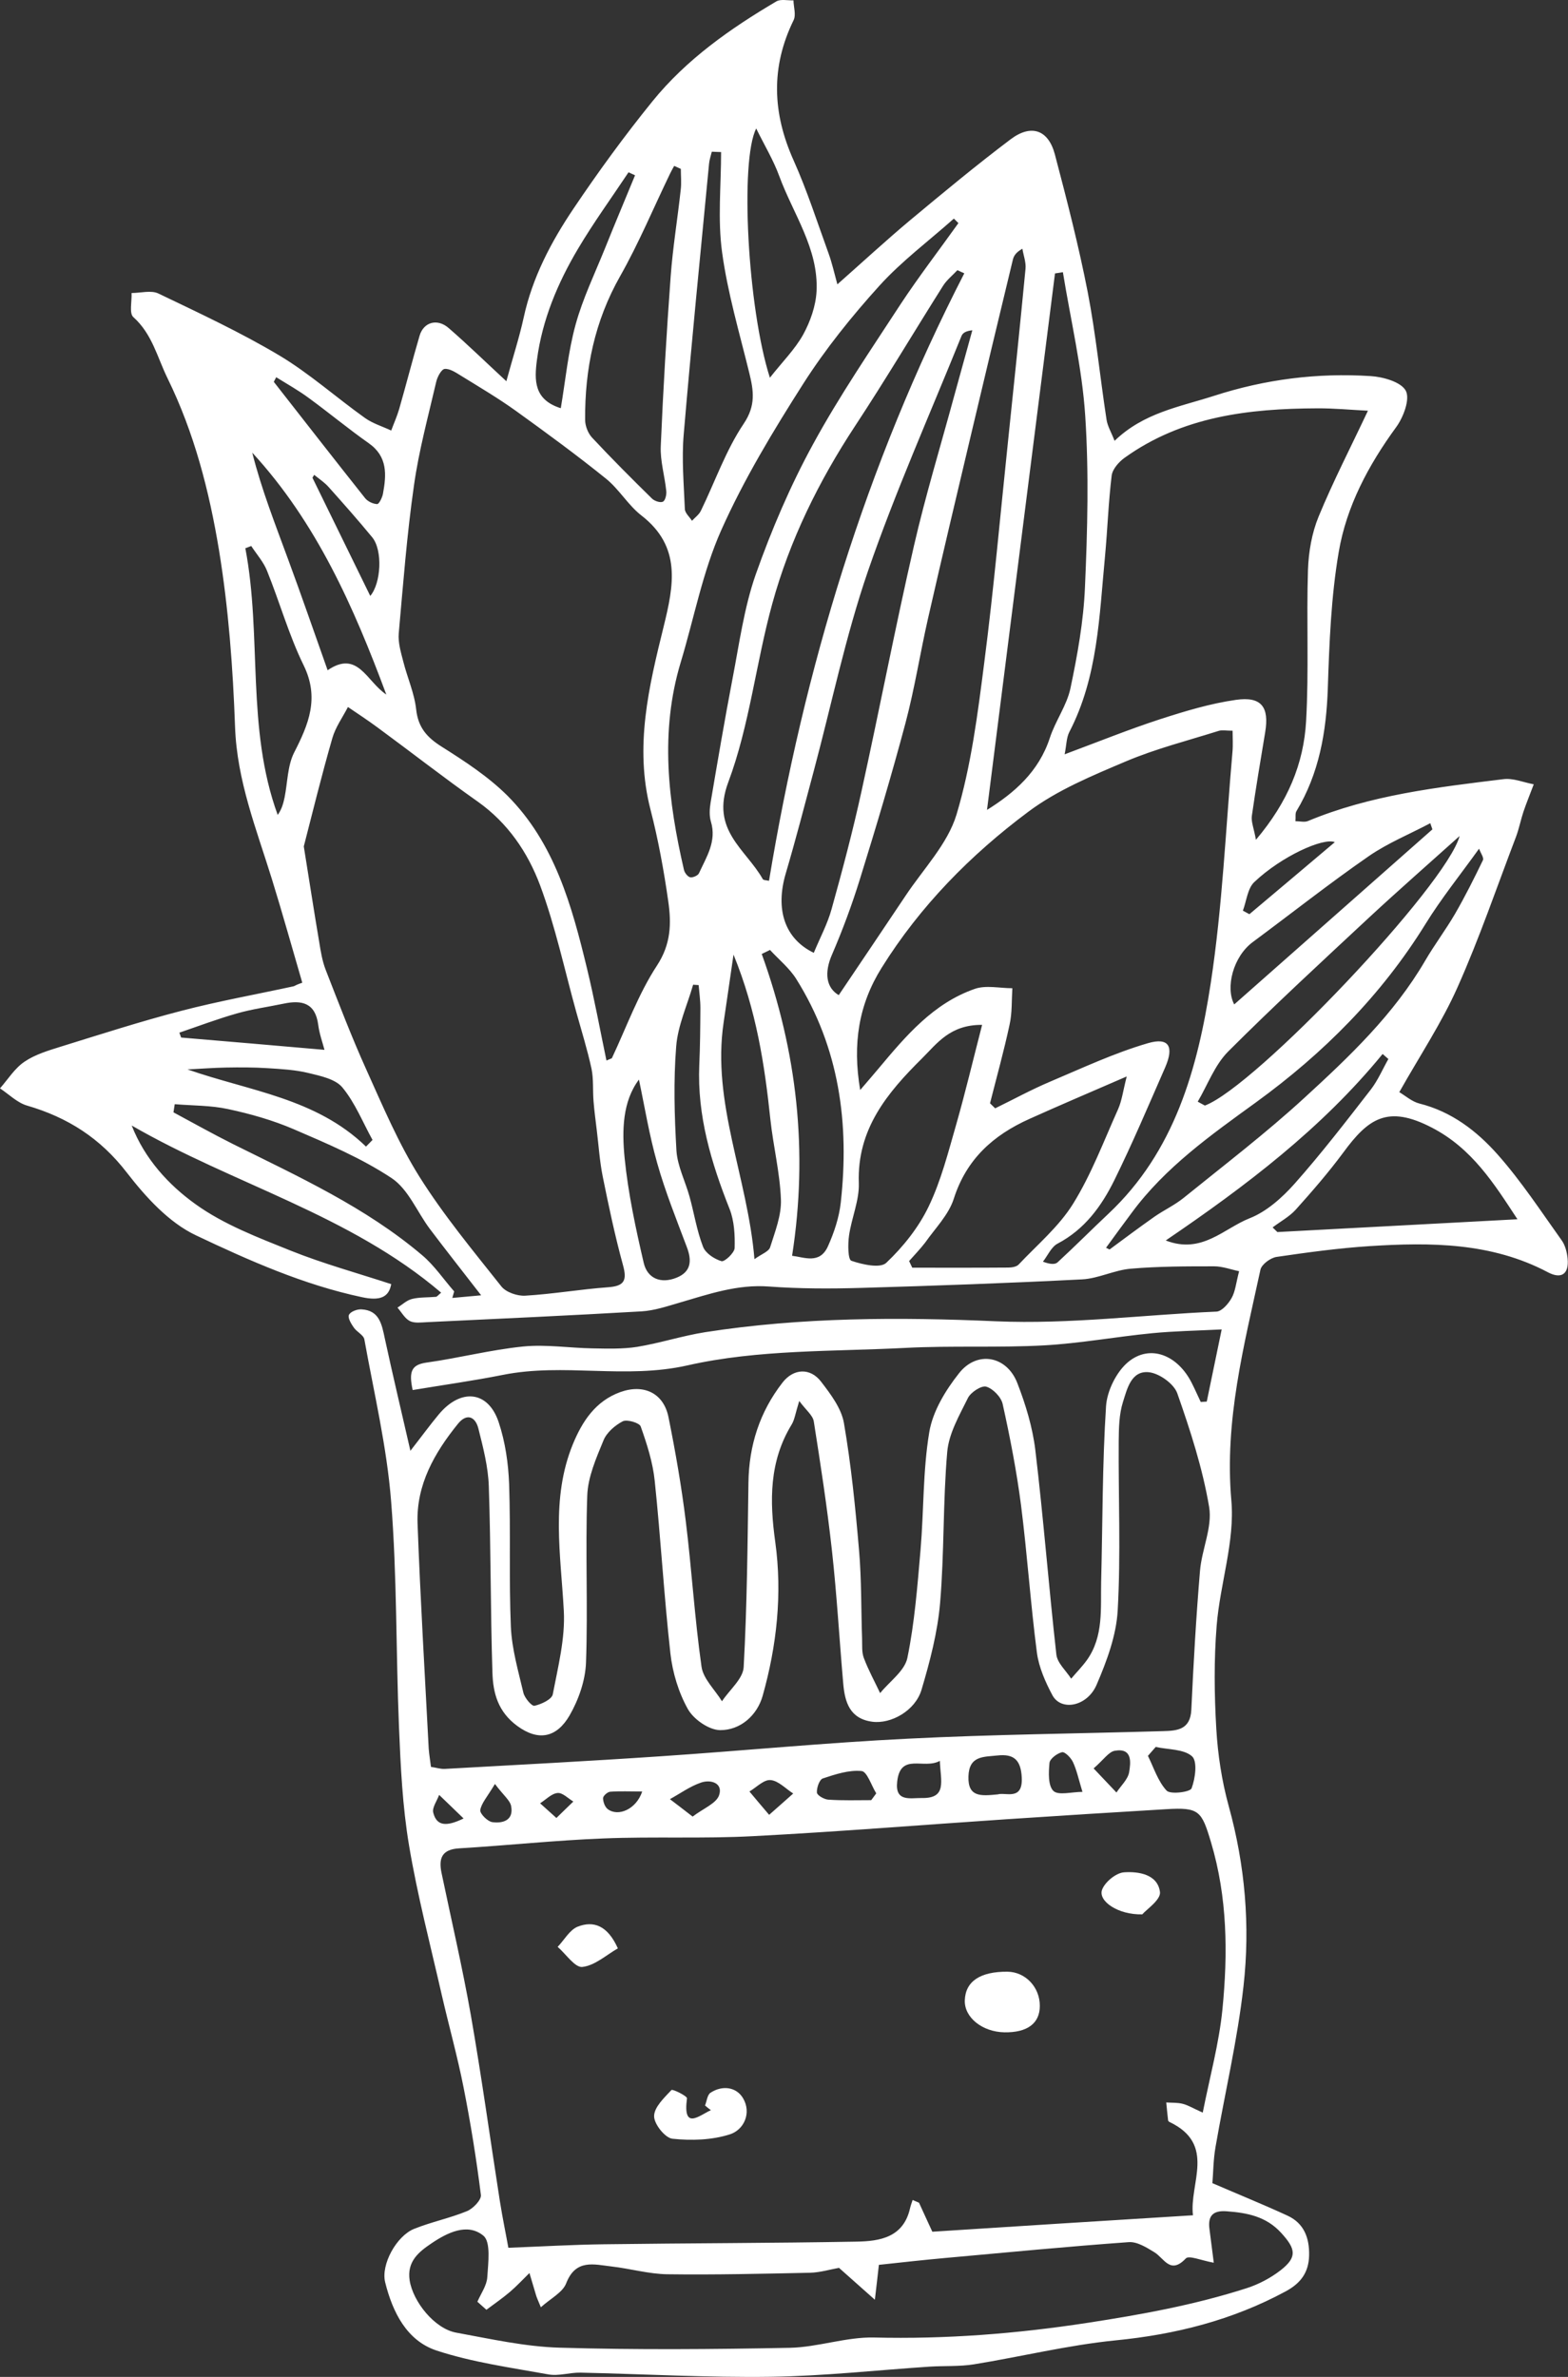 <svg width="330" height="500" viewBox="0 0 330 500" fill="none" xmlns="http://www.w3.org/2000/svg">
<rect x="0" y="0" width="330" height="500" fill="#333333" stroke="none"/>
<path d="M63.619 206.719C61.48 199.407 59.448 192.094 57.204 184.861C53.957 174.381 49.865 164.218 49.469 152.894C49.021 140.46 48.097 127.974 46.09 115.726C44.032 103.292 40.89 91.044 35.241 79.534C33.076 75.099 32.02 70.242 28.061 66.705C27.163 65.913 27.77 63.379 27.691 61.637C29.592 61.637 31.809 61.003 33.34 61.742C41.92 65.86 50.605 69.899 58.761 74.756C65.123 78.558 70.746 83.6 76.817 87.929C78.454 89.09 80.487 89.697 82.335 90.569C82.889 89.064 83.549 87.612 83.998 86.081C85.476 80.933 86.796 75.759 88.301 70.638C89.145 67.734 92.049 66.916 94.451 69.028C98.385 72.433 102.107 76.076 106.568 80.194C107.941 75.152 109.287 71.034 110.211 66.811C112.032 58.39 115.965 50.919 120.691 43.897C125.917 36.136 131.435 28.56 137.321 21.301C144.475 12.484 153.688 6.016 163.402 0.288C164.326 -0.24 165.778 0.13 166.992 0.077C167.019 1.476 167.573 3.113 167.019 4.248C162.188 14.121 162.558 23.782 167.019 33.734C169.87 40.096 172.008 46.775 174.384 53.321C175.096 55.275 175.545 57.307 176.232 59.815C181.696 54.984 186.527 50.523 191.542 46.326C198.485 40.545 205.454 34.764 212.66 29.326C217.016 26.026 220.633 27.293 222.005 32.467C224.539 42.076 227.021 51.711 228.922 61.452C230.637 70.321 231.509 79.35 232.881 88.272C233.092 89.671 233.911 90.991 234.571 92.733C240.695 86.82 248.218 85.606 255.451 83.283C266.301 79.772 277.229 78.399 288.448 79.112C291.088 79.27 294.89 80.353 295.866 82.201C296.79 83.969 295.365 87.77 293.834 89.856C288 97.854 283.38 106.486 281.743 116.148C280.133 125.572 279.764 135.286 279.447 144.869C279.13 154.029 277.625 162.687 272.847 170.633C272.557 171.108 272.715 171.821 272.636 172.745C273.587 172.745 274.537 173.009 275.25 172.718C288.422 167.228 302.439 165.617 316.404 163.902C318.463 163.638 320.654 164.588 322.792 164.984C322.079 166.911 321.287 168.785 320.627 170.739C320.047 172.481 319.703 174.302 319.07 175.992C315.031 186.577 311.362 197.348 306.742 207.695C303.442 215.113 298.876 221.977 294.494 229.738C295.787 230.503 297.16 231.744 298.744 232.14C305.501 233.829 310.807 237.921 315.189 242.857C320.152 248.454 324.297 254.789 328.652 260.887C329.418 261.943 329.787 263.421 329.919 264.741C330.236 267.988 328.626 269.149 325.749 267.618C313.896 261.362 301.119 261.309 288.264 262.128C281.717 262.55 275.17 263.448 268.677 264.398C267.383 264.583 265.509 265.982 265.271 267.09C261.813 283.061 257.669 298.821 259.147 315.636C259.912 324.242 256.771 333.138 256.058 341.955C255.478 349.135 255.557 356.421 255.979 363.627C256.296 369.092 257.141 374.635 258.593 379.915C262.051 392.401 263.133 405.098 261.708 417.795C260.44 429.146 257.774 440.339 255.821 451.611C255.346 454.303 255.346 457.075 255.161 459.24C260.784 461.668 265.931 463.754 270.973 466.077C274.458 467.687 275.593 470.776 275.514 474.445C275.434 478.035 273.745 480.305 270.551 482.021C259.332 488.066 247.4 491.076 234.729 492.316C224.724 493.319 214.878 495.748 204.926 497.358C201.917 497.833 198.775 497.649 195.713 497.833C184.547 498.572 173.407 499.813 162.241 499.972C148.91 500.156 135.553 499.391 122.195 499.101C119.925 499.048 117.576 499.866 115.411 499.47C107.518 498.045 99.467 496.936 91.891 494.455C85.582 492.369 82.625 486.35 81.068 480.121C80.117 476.346 83.47 470.327 87.165 468.849C90.782 467.397 94.689 466.605 98.279 465.127C99.572 464.599 101.341 462.751 101.209 461.721C100.259 454.145 99.044 446.595 97.566 439.125C96.273 432.552 94.451 426.084 92.947 419.538C90.571 409.11 87.852 398.736 86.083 388.177C84.71 379.994 84.314 371.599 83.971 363.284C83.311 347.445 83.575 331.527 82.308 315.742C81.411 304.338 78.718 293.066 76.686 281.768C76.527 280.817 75.075 280.184 74.442 279.233C73.887 278.441 73.148 277.201 73.439 276.594C73.755 275.907 75.154 275.379 76.052 275.432C79.853 275.617 80.355 278.6 80.988 281.556C82.651 289.238 84.473 296.894 86.374 305.182C88.749 302.147 90.492 299.744 92.366 297.501C97.012 291.957 102.767 292.564 104.958 299.19C106.33 303.308 106.99 307.822 107.149 312.204C107.492 322.209 107.096 332.24 107.518 342.245C107.729 346.891 109.076 351.51 110.158 356.104C110.422 357.186 111.9 358.928 112.481 358.823C113.933 358.506 116.124 357.476 116.335 356.42C117.444 350.613 118.975 344.647 118.658 338.84C118.024 327.04 115.886 315.24 120.559 303.81C122.538 299.005 125.31 294.729 130.563 292.828C135.526 291.06 139.697 293.066 140.7 298.161C142.152 305.367 143.419 312.627 144.317 319.912C145.584 330.128 146.191 340.423 147.643 350.613C148.012 353.174 150.467 355.444 151.946 357.872C153.529 355.47 156.38 353.147 156.512 350.692C157.225 337.784 157.331 324.849 157.516 311.914C157.621 304.047 159.891 296.999 164.696 290.822C167.019 287.839 170.53 287.681 172.8 290.637C174.806 293.251 177.05 296.207 177.604 299.296C179.135 308.165 180.033 317.193 180.798 326.169C181.326 332.293 181.221 338.496 181.432 344.647C181.485 346.02 181.326 347.525 181.801 348.765C182.752 351.299 184.072 353.702 185.233 356.157C187.213 353.702 190.381 351.511 190.962 348.765C192.493 341.321 193.073 333.666 193.733 326.063C194.446 317.774 194.208 309.38 195.581 301.223C196.32 296.841 199.013 292.432 201.837 288.869C205.639 284.038 211.895 285.199 214.112 290.954C215.855 295.442 217.306 300.22 217.887 304.971C219.603 319.305 220.712 333.718 222.322 348.052C222.533 349.847 224.355 351.431 225.437 353.121C226.546 351.801 227.76 350.587 228.763 349.187C232.3 344.198 231.614 338.364 231.746 332.742C232.063 320.44 231.984 308.086 232.776 295.811C232.987 292.564 234.967 288.552 237.448 286.493C242.068 282.692 247.875 285.041 250.832 290.954C251.492 292.248 252.072 293.594 252.706 294.914C253.128 294.887 253.551 294.861 253.973 294.834C254.95 290.109 255.926 285.358 257.114 279.656C251.835 279.92 247.136 279.999 242.49 280.448C234.887 281.187 227.338 282.586 219.735 283.008C210.047 283.536 200.306 283.035 190.618 283.536C175.281 284.328 159.548 283.853 144.739 287.206C131.567 290.189 118.684 286.651 105.855 289.212C99.625 290.453 93.343 291.324 86.849 292.406C86.004 288.499 86.585 287.074 89.779 286.625C96.59 285.674 103.295 283.932 110.105 283.246C114.936 282.771 119.872 283.563 124.782 283.642C127.871 283.695 131.039 283.8 134.074 283.325C138.879 282.533 143.578 281.002 148.382 280.237C168.708 277.069 189.219 277.042 209.651 277.94C225.199 278.6 240.563 276.567 256.006 275.907C257.141 275.855 258.513 274.271 259.2 273.056C259.992 271.657 260.124 269.915 260.784 267.407C259.094 267.064 257.299 266.378 255.53 266.378C249.67 266.378 243.81 266.378 237.976 266.879C234.518 267.17 231.192 268.938 227.76 269.123C212.265 269.915 196.743 270.469 181.221 270.918C174.753 271.103 168.259 271.103 161.818 270.628C155.166 270.126 149.147 272.238 142.97 274.033C140.357 274.799 137.691 275.696 135.025 275.854C119.978 276.726 104.931 277.412 89.884 278.125C88.67 278.178 87.245 278.389 86.242 277.887C85.186 277.333 84.499 276.039 83.654 275.063C84.684 274.429 85.608 273.505 86.717 273.241C88.327 272.845 90.069 272.951 91.759 272.792C91.996 272.766 92.207 272.449 92.841 271.921C73.597 255.502 49.1 249.114 27.718 236.759C30.463 243.781 35.479 249.246 41.154 253.311C47.094 257.587 54.274 260.306 61.164 263.078C68.027 265.823 75.234 267.803 82.335 270.126C81.833 272.951 79.906 273.664 76.184 272.872C63.883 270.258 52.426 265.163 41.233 259.857C35.531 257.165 30.674 251.806 26.688 246.659C21.118 239.426 14.228 235.044 5.676 232.562C3.616 231.955 1.874 230.186 1.69315e-05 228.946C1.689 227.019 3.115 224.696 5.174 223.323C7.391 221.818 10.137 221 12.75 220.182C21.197 217.568 29.618 214.849 38.171 212.632C45.985 210.599 53.957 209.174 61.85 207.458C62.193 207.273 62.615 207.062 63.619 206.719ZM251.069 465.998C250.251 459.319 256.032 451.109 246.159 446.384C246.027 446.331 245.869 446.173 245.842 446.067C245.684 444.8 245.578 443.533 245.447 442.266C246.608 442.345 247.822 442.266 248.931 442.556C250.066 442.847 251.122 443.507 253.128 444.404C254.607 436.907 256.56 429.859 257.273 422.679C258.434 410.906 258.329 399.106 254.871 387.544C252.891 380.918 252.389 380.152 245.447 380.574C234.254 381.234 223.061 381.947 211.869 382.686C194.05 383.874 176.258 385.326 158.439 386.25C147.986 386.804 137.48 386.303 127 386.725C116.863 387.121 106.779 388.203 96.642 388.811C92.999 389.022 92.287 390.896 92.92 393.958C95.006 403.937 97.329 413.888 99.097 423.92C101.367 436.907 103.163 449.974 105.195 462.988C105.776 466.658 106.541 470.301 106.99 472.835C114.355 472.544 120.717 472.175 127.105 472.096C144.818 471.858 162.531 471.858 180.244 471.541C185.154 471.462 190.117 470.67 191.516 464.572C191.648 463.965 191.885 463.358 192.07 462.777C192.519 462.962 192.968 463.173 193.416 463.358C194.261 465.232 195.132 467.08 196.215 469.456C214.139 468.294 232.327 467.159 251.069 465.998ZM90.703 371.678C91.838 371.837 92.735 372.154 93.606 372.101C108.785 371.256 123.99 370.464 139.169 369.435C156.512 368.273 173.803 366.584 191.146 365.739C208.991 364.841 226.889 364.683 244.734 364.155C247.717 364.076 250.515 363.891 250.726 359.667C251.175 349.927 251.729 340.186 252.548 330.471C252.917 325.931 255.187 321.259 254.475 317.009C253.102 308.878 250.515 300.906 247.77 293.092C247.057 291.086 243.995 288.895 241.804 288.657C238.055 288.261 237.21 292.195 236.339 294.914C235.521 297.501 235.468 300.378 235.442 303.15C235.363 315.002 235.891 326.908 235.231 338.734C234.94 344.04 232.934 349.425 230.796 354.388C228.816 359.008 223.299 360.011 221.477 356.579C219.999 353.807 218.653 350.745 218.23 347.683C216.884 337.335 216.198 326.934 214.878 316.586C213.954 309.459 212.581 302.384 211.024 295.362C210.707 293.884 208.991 292.116 207.566 291.693C206.563 291.403 204.319 292.855 203.712 294.069C201.917 297.712 199.699 301.513 199.356 305.394C198.432 315.953 198.749 326.644 197.851 337.203C197.323 343.354 195.713 349.504 193.944 355.444C192.625 359.879 187.503 362.703 183.57 362.175C178.871 361.542 177.815 358.11 177.472 354.203C176.654 344.885 176.126 335.54 175.096 326.221C174.093 317.114 172.694 308.033 171.269 299.005C171.058 297.712 169.632 296.63 168.207 294.703C167.388 297.342 167.23 298.636 166.623 299.639C161.871 307.4 161.95 315.715 163.165 324.4C164.669 335.302 163.481 346.205 160.498 356.764C159.337 360.829 155.852 363.97 151.55 363.944C149.2 363.918 145.98 361.674 144.765 359.509C142.812 356.025 141.545 351.827 141.096 347.841C139.75 335.777 139.063 323.634 137.796 311.544C137.4 307.637 136.16 303.783 134.84 300.061C134.576 299.296 131.962 298.53 131.065 298.979C129.428 299.824 127.66 301.355 127 303.018C125.469 306.74 123.726 310.7 123.594 314.606C123.172 326.301 123.753 338.021 123.33 349.715C123.198 353.49 121.773 357.556 119.872 360.855C117.153 365.528 113.326 366.346 108.838 363.046C104.799 360.063 103.77 356.157 103.638 351.88C103.215 338.787 103.321 325.694 102.872 312.627C102.74 308.561 101.684 304.496 100.681 300.51C100.074 298.055 98.279 297.158 96.378 299.507C91.442 305.605 87.588 312.336 87.878 320.44C88.459 336.253 89.409 352.065 90.228 367.877C90.333 369.197 90.544 370.385 90.703 371.678ZM63.935 178.051C65.176 185.759 66.126 191.962 67.182 198.166C67.499 200.119 67.816 202.126 68.529 203.973C71.3 211.074 74.019 218.202 77.161 225.144C80.592 232.747 83.866 240.508 88.274 247.53C93.369 255.634 99.546 263.078 105.512 270.601C106.489 271.842 108.891 272.66 110.554 272.555C116.361 272.212 122.116 271.209 127.924 270.786C131.355 270.549 132.015 269.413 131.118 266.14C129.428 259.989 128.108 253.707 126.841 247.451C126.208 244.283 125.997 241.009 125.601 237.789C125.363 235.756 125.073 233.697 124.914 231.638C124.729 229.368 124.941 227.019 124.492 224.828C123.621 220.815 122.406 216.908 121.298 212.949C118.816 204.026 116.889 194.893 113.669 186.234C111.082 179.318 106.885 173.114 100.549 168.627C93.395 163.585 86.505 158.2 79.457 153.026C77.425 151.521 75.313 150.148 73.227 148.723C72.119 150.887 70.614 152.947 69.954 155.243C67.657 163.189 65.678 171.293 63.935 178.051ZM127.633 223.085C128.003 222.927 128.372 222.769 128.768 222.61C131.857 216.064 134.338 209.095 138.272 203.102C141.228 198.588 141.307 194.259 140.647 189.639C139.723 183.146 138.536 176.625 136.899 170.29C133.494 157.091 136.556 144.42 139.671 131.802C141.809 123.117 143.446 114.986 134.998 108.44C132.2 106.275 130.326 102.949 127.554 100.705C121.403 95.743 115.015 91.07 108.6 86.45C104.852 83.758 100.866 81.409 96.933 78.98C95.903 78.346 94.636 77.502 93.58 77.607C92.894 77.686 92.049 79.27 91.811 80.3C90.122 87.586 88.142 94.819 87.113 102.184C85.634 112.479 84.843 122.879 83.918 133.254C83.76 135.181 84.367 137.213 84.869 139.14C85.714 142.519 87.218 145.819 87.588 149.251C88.01 153.052 89.858 155.111 92.947 157.064C97.804 160.127 102.74 163.347 106.779 167.36C116.731 177.338 120.347 190.511 123.542 203.736C125.099 210.15 126.287 216.644 127.633 223.085ZM181.036 229.289C182.673 227.388 183.808 226.068 184.916 224.748C190.645 217.911 196.426 211.048 205.164 208.012C207.513 207.194 210.417 207.88 213.056 207.88C212.898 210.441 213.03 213.054 212.476 215.536C211.288 221.079 209.757 226.57 208.358 232.087C208.727 232.43 209.07 232.8 209.44 233.143C213.294 231.269 217.043 229.21 220.976 227.547C227.786 224.669 234.518 221.501 241.592 219.442C246.027 218.149 247.136 220.155 245.209 224.564C241.724 232.509 238.346 240.508 234.518 248.269C231.825 253.733 228.262 258.617 222.586 261.6C221.266 262.286 220.501 264.107 219.498 265.401C221.029 265.982 222.084 266.035 222.612 265.507C226.229 262.18 229.687 258.696 233.251 255.343C247.268 242.197 252.072 224.696 254.818 206.772C257.273 190.695 257.959 174.355 259.385 158.147C259.517 156.695 259.411 155.243 259.411 153.712C258.038 153.712 257.22 153.527 256.507 153.738C249.961 155.797 243.282 157.487 236.973 160.153C229.872 163.162 222.507 166.198 216.409 170.765C204.266 179.819 193.654 190.59 185.55 203.577C180.746 211.259 179.373 219.548 181.036 229.289ZM264.321 176.652C271.052 168.706 274.378 160.602 274.88 151.706C275.487 141.12 274.933 130.456 275.276 119.844C275.408 116.069 276.094 112.109 277.52 108.651C280.582 101.233 284.278 94.079 287.894 86.398C284.172 86.213 280.688 85.87 277.203 85.896C262.843 85.949 248.825 87.586 236.682 96.297C235.468 97.168 234.148 98.673 233.963 100.019C233.277 105.642 233.092 111.317 232.564 116.966C231.35 129.558 231.086 142.361 225.041 154.002C224.434 155.19 224.46 156.695 224.064 158.675C231.35 155.956 237.686 153.395 244.179 151.283C249.406 149.594 254.739 147.984 260.124 147.218C265.482 146.453 267.145 148.723 266.274 154.002C265.298 159.889 264.295 165.802 263.45 171.715C263.318 172.93 263.899 174.276 264.321 176.652ZM102.371 485.875C101.737 485.321 101.103 484.766 100.47 484.186C101.209 482.47 102.45 480.78 102.555 479.012C102.74 476.029 103.347 471.568 101.711 470.274C98.358 467.529 94.108 469.667 90.755 471.937C88.142 473.706 85.608 475.712 86.215 479.698C86.928 484.186 91.442 489.835 95.982 490.68C103.215 492 110.475 493.636 117.76 493.847C133.916 494.322 150.098 494.19 166.253 493.874C172.166 493.742 178.079 491.577 183.94 491.709C199.066 492.079 213.928 490.917 228.895 488.621C240.273 486.878 251.439 484.846 262.367 481.335C264.902 480.516 267.409 479.197 269.521 477.56C273.032 474.815 272.742 473.099 269.653 469.72C266.459 466.209 262.447 465.47 258.117 465.153C255.187 464.942 254.158 466.209 254.554 468.981C254.844 471.145 255.108 473.31 255.451 475.976C252.864 475.527 250.225 474.366 249.565 475.078C246.291 478.537 245.024 475.052 242.965 473.785C241.328 472.782 239.322 471.515 237.554 471.647C224.698 472.571 211.869 473.811 199.013 474.973C194.34 475.395 189.642 475.923 184.969 476.425C184.705 478.695 184.52 480.464 184.124 483.763C181.089 481.071 178.845 479.065 176.575 477.058C174.648 477.401 172.589 478.035 170.477 478.088C160.472 478.299 150.467 478.537 140.463 478.405C136.556 478.352 132.649 477.217 128.716 476.768C125.02 476.346 121.166 475.131 119.16 480.305C118.42 482.232 115.913 483.473 113.827 485.347C113.141 483.684 112.956 483.288 112.824 482.839C112.349 481.282 111.9 479.698 111.425 478.141C110.052 479.487 108.759 480.886 107.307 482.127C105.749 483.447 104.034 484.635 102.371 485.875ZM176.522 209.332C181.221 202.337 185.92 195.42 190.566 188.451C194.314 182.802 199.435 177.549 201.309 171.346C204.398 161.051 205.771 150.148 207.143 139.404C209.15 123.883 210.522 108.281 212.159 92.707C213.426 80.643 214.667 68.606 215.828 56.542C215.96 55.169 215.406 53.744 215.168 52.318C213.69 53.163 213.32 53.928 213.136 54.747C210.206 66.916 207.275 79.085 204.398 91.281C201.336 104.19 198.274 117.098 195.317 130.06C193.654 137.372 192.493 144.842 190.566 152.102C187.635 163.11 184.362 174.038 180.983 184.914C179.32 190.273 177.367 195.552 175.149 200.7C173.381 204.686 173.909 207.801 176.522 209.332ZM201.705 46.933C201.389 46.616 201.072 46.3 200.755 45.983C195.502 50.655 189.8 54.905 185.101 60.079C179.267 66.52 173.724 73.41 169.051 80.722C162.742 90.621 156.592 100.784 151.814 111.476C147.88 120.266 146.085 130.007 143.261 139.325C138.852 153.95 140.595 168.495 143.947 182.987C144.079 183.594 144.739 184.439 145.267 184.545C145.821 184.65 146.904 184.175 147.115 183.673C148.672 180.268 150.863 176.995 149.623 172.85C149.253 171.636 149.332 170.184 149.543 168.891C151.022 160.179 152.5 151.468 154.163 142.783C155.588 135.418 156.592 127.869 159.047 120.847C162.373 111.449 166.332 102.184 171.11 93.446C176.68 83.23 183.28 73.595 189.642 63.828C193.469 58.047 197.693 52.556 201.705 46.933ZM202.946 57.492C202.471 57.281 201.969 57.07 201.494 56.832C200.491 57.914 199.277 58.865 198.485 60.105C192.281 69.925 186.342 79.93 179.954 89.618C172.298 101.26 166.2 113.64 162.531 126.997C159.099 139.431 157.753 152.577 153.265 164.562C149.491 174.645 156.961 178.605 160.525 184.914C160.657 185.178 161.29 185.152 161.845 185.284C169.236 140.619 182.197 97.828 202.946 57.492ZM223.695 57.255C223.14 57.334 222.586 57.439 222.032 57.519C217.254 95.267 212.449 132.99 207.724 170.369C213.452 166.805 218.626 162.344 220.949 155.217C222.111 151.653 224.513 148.406 225.279 144.816C226.757 137.794 228.05 130.64 228.341 123.487C228.869 111.502 229.185 99.412 228.394 87.454C227.734 77.343 225.331 67.338 223.695 57.255ZM171.269 200.436C172.536 197.348 174.146 194.391 175.017 191.223C177.314 182.987 179.505 174.725 181.326 166.383C185.101 149.251 188.401 131.987 192.334 114.881C194.789 104.19 198.01 93.657 200.887 83.045C202.128 78.505 203.395 73.991 204.636 69.477C203.131 69.635 202.577 70.11 202.339 70.717C195.687 87.19 188.427 103.451 182.646 120.213C177.947 133.887 175.017 148.142 171.269 162.159C169.342 169.392 167.468 176.625 165.356 183.779C163.165 191.25 165.092 197.453 171.269 200.436ZM191.331 265.269C191.542 265.744 191.78 266.193 191.991 266.668C198.722 266.668 205.454 266.694 212.185 266.642C212.924 266.642 213.901 266.483 214.35 266.035C218.283 261.864 222.85 258.036 225.833 253.232C229.687 247.028 232.3 240.033 235.31 233.328C236.128 231.48 236.366 229.394 237.131 226.438C229.397 229.79 223.008 232.509 216.673 235.36C209.07 238.766 203.395 243.808 200.729 252.176C199.646 255.555 196.822 258.379 194.71 261.389C193.68 262.735 192.466 263.976 191.331 265.269ZM143.287 35.529C142.812 35.318 142.363 35.107 141.888 34.896C141.598 35.424 141.281 35.978 141.017 36.532C137.532 43.739 134.444 51.157 130.511 58.099C125.152 67.55 123.066 77.634 123.146 88.325C123.146 89.592 123.753 91.149 124.624 92.073C128.716 96.455 132.966 100.705 137.242 104.903C137.77 105.404 138.958 105.8 139.512 105.536C140.014 105.298 140.304 104.058 140.225 103.319C139.908 100.151 138.931 97.01 139.063 93.868C139.565 81.936 140.278 70.031 141.149 58.126C141.598 52.054 142.601 46.009 143.261 39.938C143.446 38.486 143.287 37.008 143.287 35.529ZM319.36 256.479C314.477 249.034 309.831 241.59 301.357 237.208C292.012 232.351 287.947 235.308 282.694 242.461C279.605 246.632 276.174 250.592 272.689 254.472C271.343 255.951 269.468 256.954 267.832 258.194C268.175 258.511 268.492 258.854 268.835 259.171C285.492 258.274 302.123 257.402 319.36 256.479ZM206.695 215.588C199.937 215.536 197.191 219.522 194.05 222.637C186.738 229.87 180.35 237.525 180.746 248.85C180.878 252.492 179.215 256.188 178.687 259.91C178.423 261.705 178.449 264.979 179.188 265.216C181.511 266.008 185.26 266.853 186.527 265.639C190.09 262.26 193.337 258.194 195.449 253.786C198.063 248.348 199.567 242.356 201.257 236.495C203.157 229.843 204.768 223.059 206.695 215.588ZM232.776 262.471C233.013 262.603 233.277 262.708 233.515 262.84C236.656 260.517 239.797 258.168 242.992 255.924C244.971 254.552 247.189 253.522 249.063 252.017C257.642 245.075 266.433 238.37 274.563 230.899C284.014 222.241 293.358 213.371 299.932 202.099C301.885 198.747 304.261 195.605 306.214 192.253C308.352 188.557 310.253 184.756 312.101 180.928C312.338 180.427 311.626 179.476 311.283 178.526C307.323 184.043 303.337 188.979 300.011 194.365C290.719 209.385 278.523 221.581 264.347 231.876C254.844 238.766 245.262 245.523 238.187 255.106C236.366 257.534 234.571 260.016 232.776 262.471ZM151.761 31.992C151.101 31.965 150.441 31.939 149.807 31.913C149.596 32.757 149.306 33.602 149.227 34.447C147.405 53.427 145.505 72.38 143.894 91.361C143.446 96.561 143.921 101.84 144.132 107.067C144.158 107.912 145.109 108.73 145.637 109.548C146.27 108.862 147.115 108.255 147.511 107.437C150.494 101.312 152.764 94.713 156.512 89.143C159.126 85.263 158.598 82.148 157.674 78.373C155.615 69.978 153.133 61.61 151.972 53.084C151.022 46.167 151.761 39.04 151.761 31.992ZM162.056 199.829C161.475 200.119 160.894 200.383 160.314 200.674C167.731 221.211 170.134 242.145 166.702 264.16C169.315 264.477 172.536 265.982 174.252 262.154C175.545 259.277 176.601 256.109 176.944 252.994C178.792 236.363 176.654 220.393 167.573 205.927C166.148 203.657 163.93 201.862 162.056 199.829ZM95.586 271.657C95.454 272.106 95.322 272.555 95.19 273.03C97.012 272.872 98.833 272.687 101.262 272.476C97.249 267.302 93.818 262.946 90.465 258.511C87.773 254.921 85.925 250.143 82.414 247.82C76.078 243.623 68.898 240.587 61.85 237.551C57.442 235.651 52.69 234.304 47.991 233.301C44.348 232.509 40.521 232.589 36.772 232.272C36.693 232.853 36.587 233.433 36.508 233.988C40.679 236.231 44.823 238.554 49.047 240.666C62.853 247.53 76.923 253.944 88.802 264.002C91.389 266.167 93.343 269.097 95.586 271.657ZM162.03 79.455C164.643 76.129 167.283 73.516 169.025 70.401C170.53 67.655 171.691 64.382 171.85 61.267C172.298 52.318 166.94 45.032 164.009 37.06C162.769 33.655 160.842 30.487 159.152 27.029C155.694 33.761 157.331 64.804 162.03 79.455ZM154.374 200.806C153.582 206.244 152.949 210.678 152.289 215.113C149.781 232.008 157.331 247.556 158.783 264.873C160.261 263.791 161.792 263.289 162.082 262.365C163.112 259.092 164.485 255.634 164.353 252.308C164.141 246.685 162.742 241.115 162.135 235.492C160.921 223.983 159.205 212.632 154.374 200.806ZM252.072 231.744C252.574 232.008 253.075 232.298 253.577 232.562C264.268 228.55 304.393 186.287 307.191 175.86C300.723 181.667 294.388 187.211 288.211 192.939C278.206 202.258 268.122 211.55 258.461 221.211C255.636 224.062 254.158 228.207 252.072 231.744ZM52.875 114.854C52.452 115.013 52.03 115.171 51.634 115.33C55.171 133.861 51.766 153.158 58.445 171.425C59.316 170.211 59.633 168.97 59.897 167.729C60.53 164.561 60.504 161.077 61.903 158.305C64.965 152.339 67.261 146.822 63.909 139.959C60.794 133.597 58.867 126.681 56.201 120.081C55.462 118.207 54.01 116.597 52.875 114.854ZM81.305 146.109C74.468 127.737 66.654 109.971 53.086 95.215C55.039 102.975 57.943 110.314 60.662 117.732C63.434 125.229 66.047 132.805 68.951 140.988C75.313 136.659 77.082 143.285 81.305 146.109ZM147.036 207.22C146.64 207.194 146.27 207.167 145.874 207.141C144.633 211.47 142.654 215.72 142.31 220.129C141.73 227.388 141.941 234.753 142.363 242.039C142.574 245.286 144.211 248.454 145.109 251.674C146.085 255.185 146.64 258.854 147.96 262.26C148.487 263.632 150.335 264.847 151.84 265.295C152.5 265.48 154.585 263.527 154.612 262.524C154.691 259.805 154.533 256.822 153.556 254.34C149.675 244.573 146.719 234.7 147.168 224.062C147.352 220.05 147.379 216.064 147.405 212.051C147.405 210.388 147.168 208.804 147.036 207.22ZM134.47 227.098C131.012 231.691 130.88 237.789 131.461 243.623C132.2 251.014 133.784 258.379 135.473 265.639C136.239 268.938 139.063 270.1 142.363 268.78C145.478 267.539 145.637 265.19 144.554 262.339C142.363 256.505 140.014 250.697 138.324 244.705C136.635 238.792 135.658 232.694 134.47 227.098ZM301.463 174.461C301.304 174.038 301.172 173.616 301.014 173.167C296.685 175.464 292.065 177.338 288.053 180.11C279.737 185.864 271.791 192.147 263.661 198.166C259.49 201.254 257.88 207.775 259.754 211.286C273.534 199.116 287.498 186.788 301.463 174.461ZM292.197 222.769C291.801 222.425 291.379 222.056 290.983 221.713C278.153 237.393 262.236 249.457 245.341 260.94C252.943 263.896 257.563 258.406 263.001 256.267C266.565 254.868 269.838 251.938 272.451 249.008C278.101 242.646 283.301 235.888 288.528 229.157C290.006 227.23 290.983 224.907 292.197 222.769ZM118.024 85.87C119.028 79.877 119.582 73.938 121.139 68.289C122.644 62.798 125.178 57.571 127.316 52.265C129.376 47.118 131.54 42.023 133.652 36.875C133.203 36.664 132.728 36.453 132.279 36.242C128.716 41.601 124.914 46.827 121.641 52.345C117.365 59.551 114.118 67.259 113.009 75.68C112.428 80.036 112.375 84.101 118.024 85.87ZM77.029 241.194C77.478 240.719 77.953 240.27 78.401 239.795C76.342 236.073 74.732 231.981 72.066 228.761C70.614 226.992 67.473 226.332 64.965 225.725C62.167 225.039 59.21 224.88 56.306 224.696C53.403 224.511 50.472 224.511 47.569 224.564C44.876 224.616 42.157 224.828 39.465 224.96C52.505 229.526 66.47 230.978 77.029 241.194ZM68.291 220.842C67.869 219.258 67.209 217.436 66.971 215.562C66.364 210.969 63.539 210.309 59.685 211.127C56.412 211.814 53.059 212.262 49.839 213.186C45.747 214.348 41.788 215.852 37.749 217.225C37.881 217.568 37.986 217.911 38.118 218.255C47.912 219.073 57.706 219.918 68.291 220.842ZM58.128 79.35C57.969 79.666 57.811 79.983 57.626 80.326C64.015 88.483 70.403 96.693 76.844 104.797C77.398 105.483 78.507 106.011 79.378 106.038C79.774 106.038 80.434 104.691 80.592 103.899C81.332 99.887 81.622 96.059 77.609 93.235C73.333 90.225 69.294 86.873 65.07 83.784C62.88 82.148 60.451 80.801 58.128 79.35ZM66.126 99.887C65.994 100.098 65.889 100.283 65.757 100.494C69.822 108.809 73.914 117.151 77.926 125.361C80.197 122.695 80.592 115.752 78.322 113.007C75.366 109.417 72.277 105.932 69.162 102.448C68.291 101.471 67.156 100.732 66.126 99.887ZM209.994 377.46C211.605 376.958 215.3 378.885 215.036 373.896C214.852 370.306 213.452 368.88 209.915 369.276C206.985 369.593 203.949 369.303 203.817 373.685C203.685 378.093 206.457 377.803 209.994 377.46ZM280.925 177.153C278.497 176.15 269.68 180.136 263.978 185.548C262.552 186.894 262.341 189.534 261.576 191.566C262.024 191.804 262.499 192.068 262.948 192.306C268.993 187.237 275.012 182.142 280.925 177.153ZM243.229 367.481C242.675 368.115 242.147 368.722 241.592 369.355C242.833 371.863 243.704 374.714 245.526 376.668C246.318 377.512 250.462 376.984 250.779 376.193C251.571 374.107 252.046 370.464 250.858 369.435C249.116 367.904 245.869 368.062 243.229 367.481ZM183.359 378.674C183.702 378.199 184.072 377.723 184.415 377.248C183.385 375.585 182.488 372.655 181.326 372.55C178.66 372.286 175.809 373.236 173.169 374.107C172.457 374.345 171.85 376.087 171.929 377.09C171.982 377.671 173.46 378.515 174.331 378.568C177.34 378.779 180.35 378.674 183.359 378.674ZM197.799 370.411C194.42 372.286 189.51 368.59 188.823 374.767C188.322 379.096 191.542 378.199 193.997 378.225C199.382 378.331 197.957 374.661 197.799 370.411ZM145.769 382.132C148.012 380.416 150.731 379.387 151.338 377.644C152.21 375.084 149.596 374.265 147.537 374.978C145.214 375.77 143.155 377.275 140.991 378.463C142.31 379.466 143.63 380.469 145.769 382.132ZM230.162 371.995C232.327 374.292 233.647 375.664 234.967 377.064C235.891 375.664 237.369 374.318 237.633 372.814C237.976 370.781 238.372 367.666 234.676 368.273C233.356 368.458 232.3 370.147 230.162 371.995ZM227.813 376.932C226.994 374.239 226.599 372.338 225.807 370.649C225.384 369.751 224.117 368.458 223.51 368.59C222.48 368.828 220.949 369.963 220.87 370.86C220.685 372.866 220.553 375.638 221.715 376.747C222.771 377.723 225.543 376.932 227.813 376.932ZM161.871 381.762C164.221 379.703 165.567 378.489 166.94 377.275C165.356 376.272 163.825 374.582 162.162 374.45C160.762 374.318 159.205 375.981 157.727 376.852C158.835 378.199 159.971 379.519 161.871 381.762ZM104.166 375.269C102.529 378.014 101.315 379.307 101.077 380.759C100.971 381.498 102.582 383.135 103.585 383.294C105.829 383.61 108.152 382.924 107.571 379.915C107.333 378.7 105.987 377.697 104.166 375.269ZM135.157 376.852C132.543 376.852 130.458 376.747 128.399 376.905C127.844 376.958 126.92 377.776 126.92 378.251C126.92 379.043 127.316 380.126 127.924 380.574C130.115 382.211 133.916 380.601 135.157 376.852ZM97.566 382.528C95.56 380.574 93.976 379.07 92.419 377.565C91.97 378.832 90.914 380.231 91.178 381.287C91.891 384.165 93.976 384.27 97.566 382.528ZM117.101 382.422C118.632 380.944 119.635 379.941 120.664 378.964C119.556 378.304 118.394 377.064 117.338 377.169C116.045 377.301 114.883 378.568 113.669 379.334C114.619 380.205 115.569 381.05 117.101 382.422Z" fill="white"/>
<path d="M148.382 442.9C148.751 441.976 148.857 440.682 149.517 440.233C152.051 438.57 154.981 439.019 156.38 441.369C158.202 444.457 156.592 448.021 153.609 448.971C149.834 450.185 145.504 450.317 141.518 449.895C139.987 449.737 137.638 446.807 137.664 445.144C137.664 443.269 139.776 441.289 141.307 439.653C141.545 439.389 144.633 440.92 144.581 441.395C143.683 448.153 147.036 445.091 149.623 443.876C149.174 443.586 148.778 443.243 148.382 442.9Z" fill="white"/>
<path d="M211.393 427.51C206.721 427.431 202.92 424.368 203.052 420.778C203.184 416.792 206.299 414.707 212.053 414.76C215.828 414.813 218.864 418.033 218.838 421.966C218.838 425.636 216.198 427.589 211.393 427.51Z" fill="white"/>
<path d="M240.404 402.696C235.283 402.828 231.112 399.898 231.931 397.548C232.512 395.912 234.887 393.958 236.577 393.853C239.639 393.642 243.651 394.275 244.127 397.997C244.338 399.634 241.249 401.693 240.404 402.696Z" fill="white"/>
<path d="M130.035 409.85C127.633 411.222 125.205 413.466 122.565 413.757C121.007 413.941 119.107 411.038 117.364 409.533C118.764 408.081 119.872 405.969 121.588 405.283C124.914 403.989 127.871 405.019 130.035 409.85Z" fill="white"/>
</svg>
